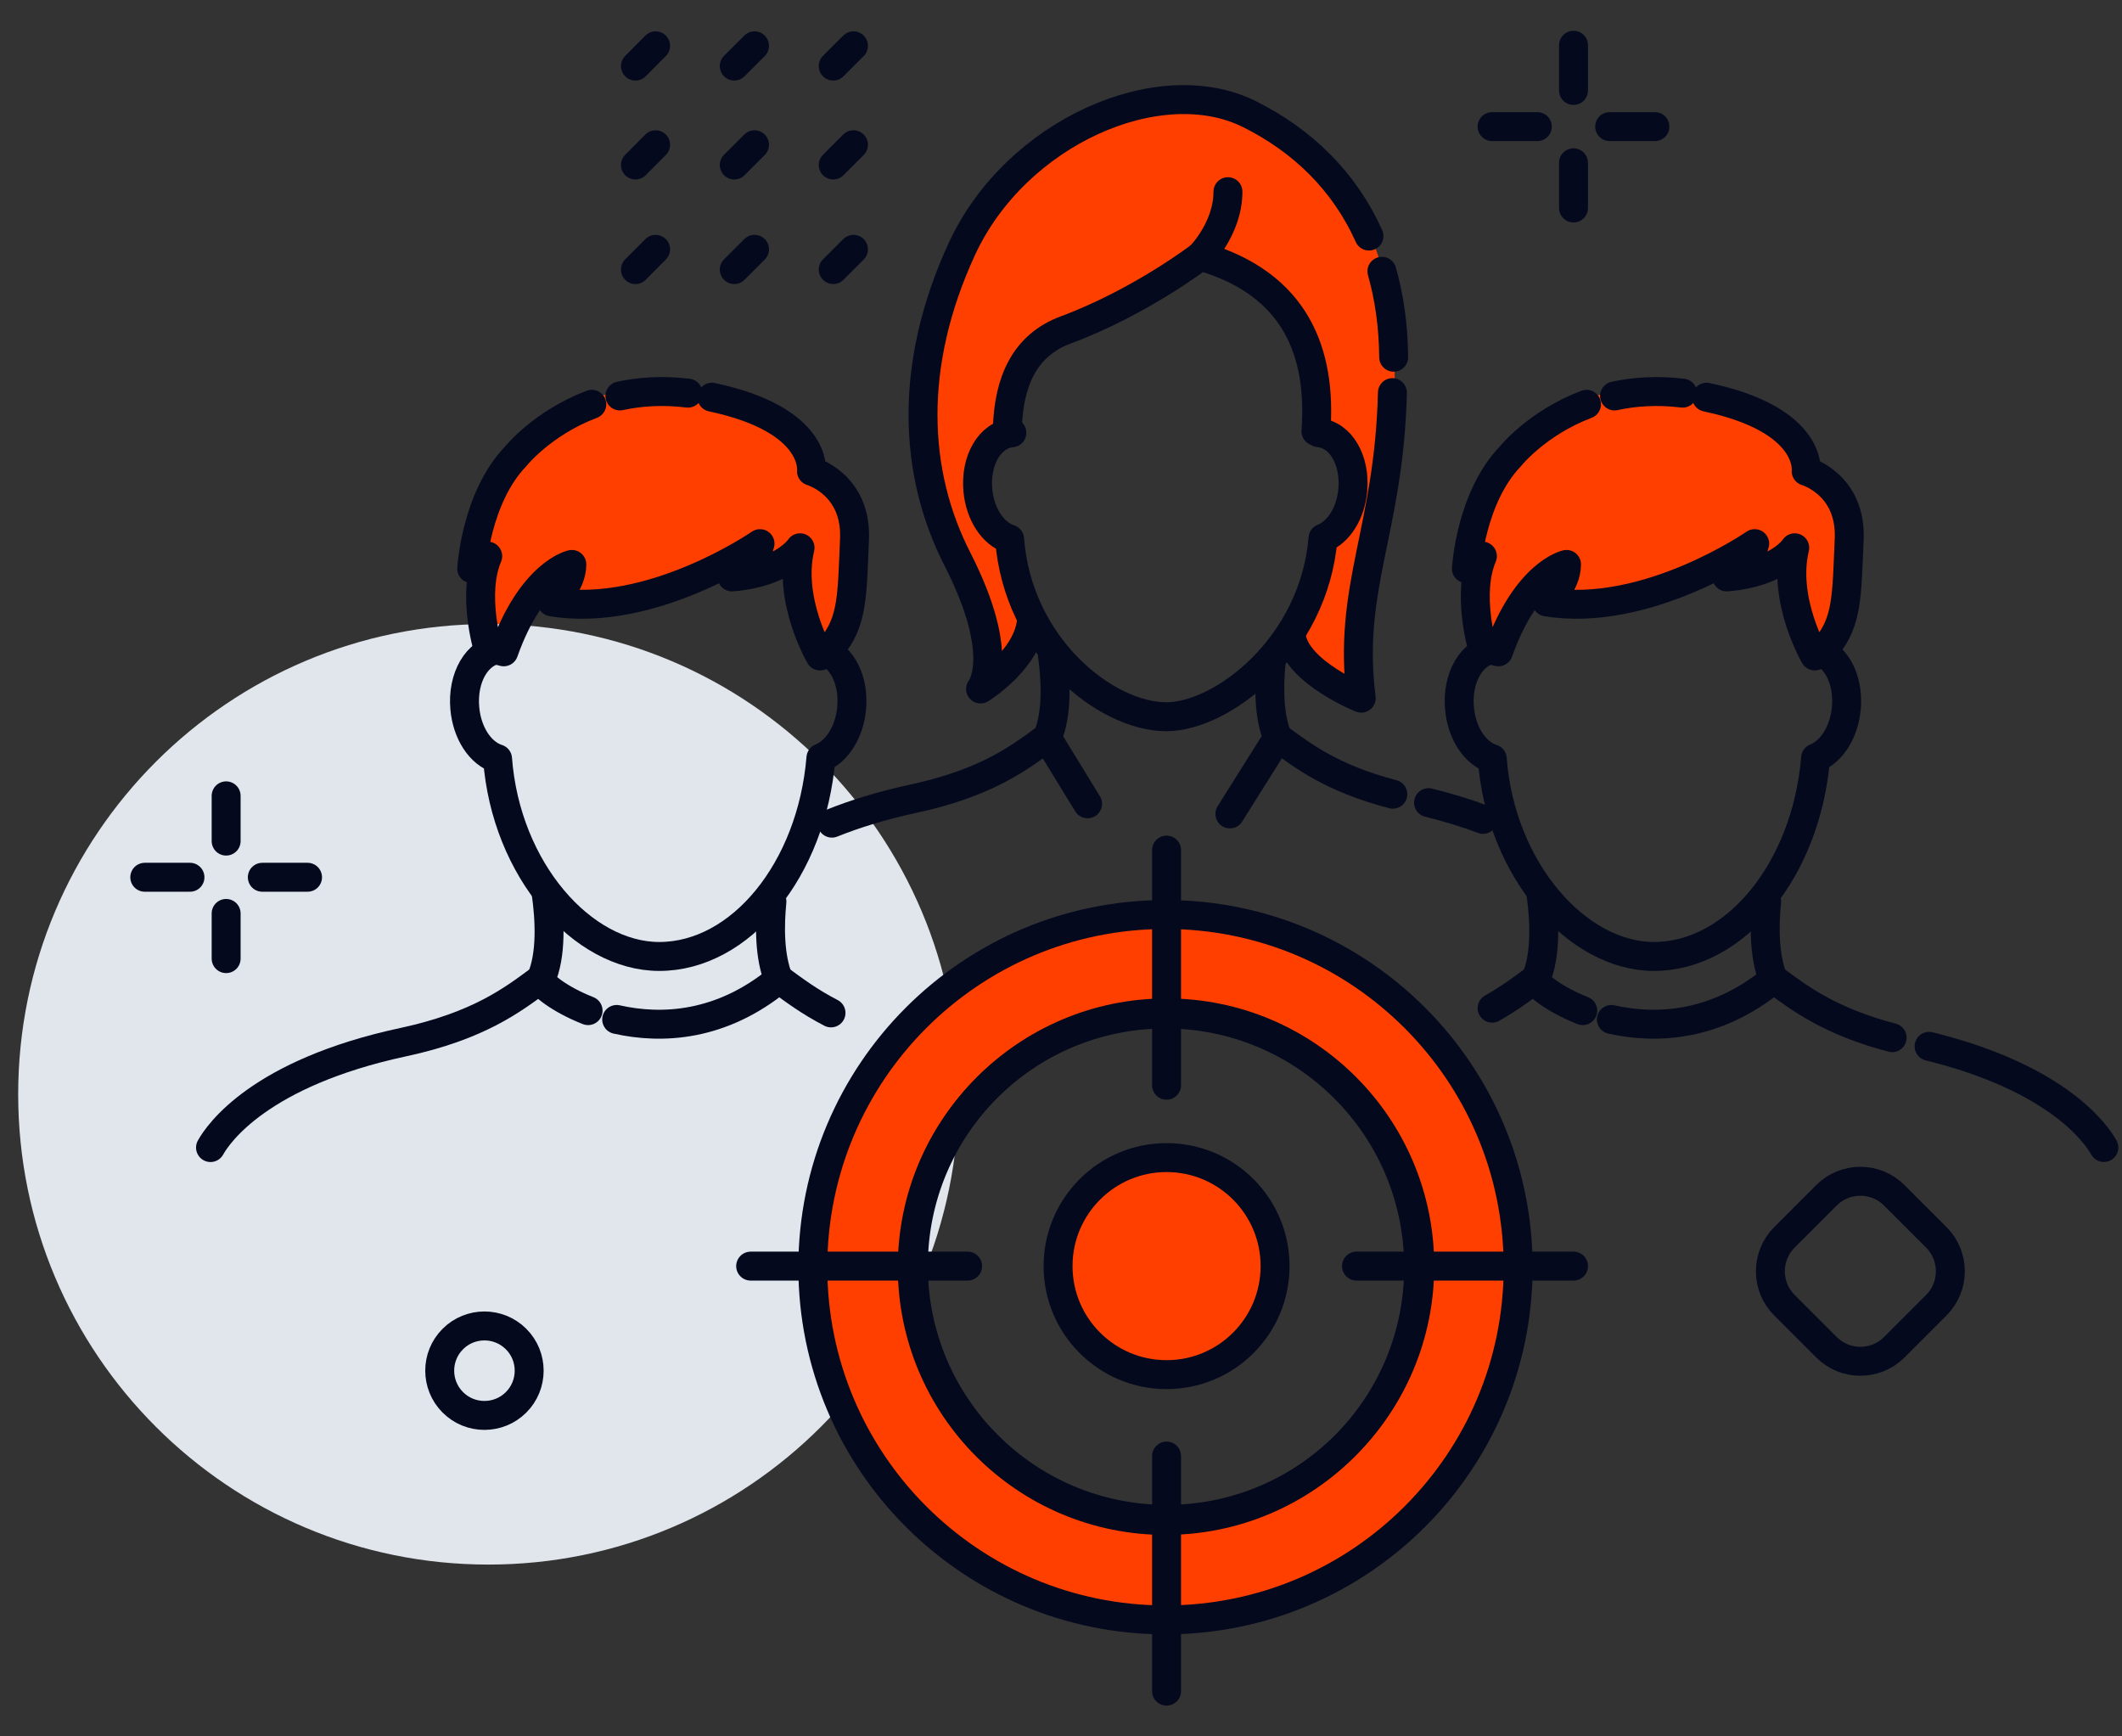 <svg width="44" height="36" viewBox="0 0 44 36" fill="none" xmlns="http://www.w3.org/2000/svg">
<rect x="0" y="0" width="44" height="36" fill="#333333" stroke="none"/>
<path d="M37.69 13.688C37.69 13.688 38.815 12.001 38.252 10.501C37.69 9.563 37.502 9.75 37.502 9.75C37.502 9.75 36.752 7.875 33.94 8.063C31.127 8.25 30.377 10.876 30.377 11.813L30.752 11.626C30.752 11.626 30.189 12.376 30.752 13.501C30.752 13.501 31.502 11.813 32.252 11.813L32.065 12.563C32.065 12.563 34.69 12.751 36.19 11.251L35.627 12.188C35.627 12.188 36.752 12.001 37.127 11.438C37.127 11.438 36.94 12.563 37.69 13.688Z" fill="#FF3F00"/>
<path d="M17.064 13.688C17.064 13.688 18.189 12.001 17.627 10.501C17.064 9.563 16.877 9.75 16.877 9.75C16.877 9.75 16.127 7.875 13.315 8.063C10.502 8.25 9.752 10.876 9.752 11.813L10.127 11.626C10.127 11.626 9.564 12.376 10.127 13.501C10.127 13.501 10.877 11.813 11.627 11.813L11.44 12.563C11.44 12.563 14.065 12.751 15.565 11.251L15.002 12.188C15.002 12.188 16.127 12.001 16.502 11.438C16.502 11.438 16.314 12.563 17.064 13.688Z" fill="#FF3F00"/>
<path d="M24.94 5.25C24.94 5.25 23.628 6.563 22.128 6.75C20.628 6.938 20.815 9 20.815 9C20.815 9 20.065 9.563 20.44 10.5C20.508 10.669 20.922 11.235 21.003 11.438C21.267 12.101 21.233 12.507 21.378 12.938C21.378 12.938 21.19 14.25 20.44 14.25C20.44 14.25 20.815 12.938 19.503 10.875C18.19 8.813 19.878 4.875 20.815 3.938C21.753 3 24.003 1.125 26.44 2.625C28.878 4.125 29.253 6.75 28.69 10.313C28.128 13.875 28.315 14.625 28.315 14.625C28.315 14.625 26.815 13.875 26.628 13.125C26.628 13.125 27.378 12.375 27.378 11.063C27.378 11.063 28.128 10.875 27.94 9.75C27.753 8.625 27.19 8.813 27.19 8.813C27.19 8.813 27.753 6.188 24.94 5.25Z" fill="#FF3F00"/>
<path d="M37.872 27.932L37 27.06C36.612 26.672 36.612 26.042 37 25.654L37.872 24.782C38.26 24.394 38.89 24.394 39.278 24.782L40.15 25.654C40.538 26.042 40.538 26.672 40.15 27.06L39.278 27.932C38.89 28.32 38.26 28.32 37.872 27.932Z" stroke="#04091E" stroke-width="0.6" stroke-miterlimit="10" stroke-linecap="round"/>
<path d="M10.127 32.438C15.512 32.438 19.877 28.072 19.877 22.688C19.877 17.303 15.512 12.938 10.127 12.938C4.742 12.938 0.377 17.303 0.377 22.688C0.377 28.072 4.742 32.438 10.127 32.438Z" fill="#E1E6ED"/>
<path d="M13.176 1.37L13.594 0.95" stroke="#04091E" stroke-width="0.6" stroke-miterlimit="10" stroke-linecap="round"/>
<path d="M15.225 1.37L15.645 0.95" stroke="#04091E" stroke-width="0.6" stroke-miterlimit="10" stroke-linecap="round"/>
<path d="M17.277 1.37L17.697 0.95" stroke="#04091E" stroke-width="0.6" stroke-miterlimit="10" stroke-linecap="round"/>
<path d="M13.176 3.421L13.594 3.001" stroke="#04091E" stroke-width="0.6" stroke-miterlimit="10" stroke-linecap="round"/>
<path d="M15.225 3.421L15.645 3.001" stroke="#04091E" stroke-width="0.6" stroke-miterlimit="10" stroke-linecap="round"/>
<path d="M17.277 3.421L17.697 3.001" stroke="#04091E" stroke-width="0.6" stroke-miterlimit="10" stroke-linecap="round"/>
<path d="M13.176 5.589L13.594 5.169" stroke="#04091E" stroke-width="0.6" stroke-miterlimit="10" stroke-linecap="round"/>
<path d="M15.225 5.589L15.645 5.169" stroke="#04091E" stroke-width="0.6" stroke-miterlimit="10" stroke-linecap="round"/>
<path d="M17.277 5.589L17.697 5.169" stroke="#04091E" stroke-width="0.6" stroke-miterlimit="10" stroke-linecap="round"/>
<path d="M32.627 3.375V4.312" stroke="#04091E" stroke-width="0.6" stroke-miterlimit="10" stroke-linecap="round"/>
<path d="M32.627 0.938V1.875" stroke="#04091E" stroke-width="0.6" stroke-miterlimit="10" stroke-linecap="round"/>
<path d="M31.877 2.625H30.939" stroke="#04091E" stroke-width="0.6" stroke-miterlimit="10" stroke-linecap="round"/>
<path d="M34.315 2.625H33.377" stroke="#04091E" stroke-width="0.6" stroke-miterlimit="10" stroke-linecap="round"/>
<path d="M4.689 18.938V19.875" stroke="#04091E" stroke-width="0.6" stroke-miterlimit="10" stroke-linecap="round"/>
<path d="M4.689 16.5V17.438" stroke="#04091E" stroke-width="0.6" stroke-miterlimit="10" stroke-linecap="round"/>
<path d="M3.939 18.188H3.002" stroke="#04091E" stroke-width="0.6" stroke-miterlimit="10" stroke-linecap="round"/>
<path d="M6.377 18.188H5.439" stroke="#04091E" stroke-width="0.6" stroke-miterlimit="10" stroke-linecap="round"/>
<path d="M31.811 20.317C31.571 20.494 31.299 20.698 30.939 20.902" stroke="#04091E" stroke-width="0.6" stroke-miterlimit="10" stroke-linecap="round" stroke-linejoin="round"/>
<path d="M40 21.693C42.679 22.353 43.471 23.518 43.624 23.791" stroke="#04091E" stroke-width="0.6" stroke-miterlimit="10" stroke-linecap="round" stroke-linejoin="round"/>
<path d="M36.801 20.317C37.3 20.685 37.935 21.174 39.234 21.514" stroke="#04091E" stroke-width="0.6" stroke-miterlimit="10" stroke-linecap="round" stroke-linejoin="round"/>
<path d="M33.412 21.136C34.348 21.347 35.58 21.284 36.77 20.307C36.577 19.829 36.581 19.197 36.632 18.692" stroke="#04091E" stroke-width="0.6" stroke-miterlimit="10" stroke-linecap="round" stroke-linejoin="round"/>
<path d="M31.951 18.523C32.024 19.045 32.069 19.798 31.84 20.308C31.842 20.406 32.219 20.717 32.819 20.953" stroke="#04091E" stroke-width="0.6" stroke-miterlimit="10" stroke-linecap="round" stroke-linejoin="round"/>
<path d="M35.386 8.235C37.597 8.702 37.451 9.769 37.451 9.769C37.451 9.769 38.396 10.041 38.343 11.187C38.291 12.332 38.315 12.887 37.858 13.427C37.629 13.514 37.629 13.6 37.629 13.6C37.629 13.6 36.952 12.447 37.214 11.357C37.214 11.357 36.883 11.875 35.803 11.961C35.803 11.961 36.331 11.543 36.384 11.271C36.384 11.271 34.143 12.823 32.068 12.479C32.068 12.479 32.482 12.133 32.482 11.702C32.482 11.702 31.651 11.875 31.07 13.514L30.738 13.427C30.738 13.427 30.406 12.306 30.738 11.53C30.571 11.53 30.406 11.789 30.406 11.789C30.406 11.789 30.489 10.322 31.319 9.46C31.319 9.46 31.867 8.772 32.896 8.382" stroke="#04091E" stroke-width="0.6" stroke-miterlimit="10" stroke-linecap="round" stroke-linejoin="round"/>
<path d="M33.478 8.209C33.893 8.119 34.364 8.087 34.89 8.151" stroke="#04091E" stroke-width="0.6" stroke-miterlimit="10" stroke-linecap="round" stroke-linejoin="round"/>
<path d="M30.99 13.459C30.516 13.502 30.205 14.051 30.263 14.687C30.31 15.203 30.585 15.617 30.942 15.731C31.116 18.041 32.706 19.83 34.294 19.83C35.982 19.83 37.455 18.032 37.647 15.714C37.98 15.581 38.237 15.18 38.284 14.685C38.342 14.05 38.031 13.5 37.557 13.457" stroke="#04091E" stroke-width="0.6" stroke-miterlimit="10" stroke-linecap="round" stroke-linejoin="round"/>
<path d="M11.187 20.317C10.639 20.721 9.93 21.27 8.359 21.607C5.381 22.247 4.525 23.505 4.365 23.792" stroke="#04091E" stroke-width="0.6" stroke-miterlimit="10" stroke-linecap="round" stroke-linejoin="round"/>
<path d="M16.176 20.317C16.455 20.522 16.776 20.765 17.231 21" stroke="#04091E" stroke-width="0.6" stroke-miterlimit="10" stroke-linecap="round" stroke-linejoin="round"/>
<path d="M12.787 21.136C13.723 21.347 14.955 21.284 16.145 20.307C15.952 19.829 15.956 19.197 16.006 18.692" stroke="#04091E" stroke-width="0.6" stroke-miterlimit="10" stroke-linecap="round" stroke-linejoin="round"/>
<path d="M11.325 18.523C11.399 19.045 11.444 19.798 11.215 20.308C11.217 20.406 11.594 20.717 12.194 20.953" stroke="#04091E" stroke-width="0.6" stroke-miterlimit="10" stroke-linecap="round" stroke-linejoin="round"/>
<path d="M14.761 8.235C16.972 8.702 16.826 9.769 16.826 9.769C16.826 9.769 17.771 10.041 17.718 11.187C17.666 12.332 17.69 12.887 17.233 13.427C17.004 13.514 17.004 13.6 17.004 13.6C17.004 13.6 16.327 12.447 16.589 11.357C16.589 11.357 16.258 11.875 15.178 11.961C15.178 11.961 15.706 11.543 15.759 11.271C15.759 11.271 13.518 12.823 11.443 12.479C11.443 12.479 11.857 12.133 11.857 11.702C11.857 11.702 11.026 11.875 10.445 13.514L10.113 13.427C10.113 13.427 9.781 12.306 10.113 11.53C9.946 11.53 9.781 11.789 9.781 11.789C9.781 11.789 9.864 10.322 10.694 9.46C10.694 9.46 11.242 8.772 12.271 8.382" stroke="#04091E" stroke-width="0.6" stroke-miterlimit="10" stroke-linecap="round" stroke-linejoin="round"/>
<path d="M12.854 8.209C13.268 8.119 13.739 8.087 14.265 8.151" stroke="#04091E" stroke-width="0.6" stroke-miterlimit="10" stroke-linecap="round" stroke-linejoin="round"/>
<path d="M10.365 13.459C9.891 13.502 9.58 14.051 9.638 14.687C9.685 15.203 9.96 15.617 10.317 15.731C10.491 18.041 12.081 19.83 13.669 19.83C15.357 19.83 16.83 18.032 17.022 15.714C17.355 15.581 17.612 15.18 17.659 14.685C17.717 14.05 17.406 13.5 16.932 13.457" stroke="#04091E" stroke-width="0.6" stroke-miterlimit="10" stroke-linecap="round" stroke-linejoin="round"/>
<path d="M26.781 13.225C26.92 13.954 28.225 14.475 28.225 14.475C27.936 12.165 28.802 11.01 28.872 8.14" stroke="#04091E" stroke-width="0.6" stroke-miterlimit="10" stroke-linecap="round" stroke-linejoin="round"/>
<path d="M28.654 5.625C28.808 6.163 28.892 6.756 28.898 7.406" stroke="#04091E" stroke-width="0.6" stroke-miterlimit="10" stroke-linecap="round" stroke-linejoin="round"/>
<path d="M21.392 12.84C21.326 13.675 20.332 14.284 20.332 14.284C20.332 14.284 20.889 13.622 19.851 11.59C18.945 9.818 18.827 7.585 19.944 5.162C21.062 2.74 24.045 1.435 25.909 2.367C27.004 2.914 27.872 3.75 28.386 4.894" stroke="#04091E" stroke-width="0.6" stroke-miterlimit="10" stroke-linecap="round" stroke-linejoin="round"/>
<path d="M27.286 8.941C27.404 7.334 26.892 5.884 24.888 5.311C24.888 5.311 23.647 6.265 22.102 6.839C21.224 7.163 20.924 7.937 20.889 8.845" stroke="#04091E" stroke-width="0.6" stroke-miterlimit="10" stroke-linecap="round" stroke-linejoin="round"/>
<path d="M24.889 5.311C24.889 5.311 25.462 4.737 25.462 3.974L24.889 5.311Z" fill="white"/>
<path d="M24.889 5.311C24.889 5.311 25.462 4.737 25.462 3.974" stroke="#04091E" stroke-width="0.6" stroke-miterlimit="10" stroke-linecap="round" stroke-linejoin="round"/>
<path d="M21.684 15.308C21.154 15.698 20.466 16.23 18.943 16.558C18.274 16.703 17.715 16.879 17.25 17.066" stroke="#04091E" stroke-width="0.6" stroke-miterlimit="10" stroke-linecap="round" stroke-linejoin="round"/>
<path d="M29.621 16.641C30.045 16.746 30.42 16.862 30.75 16.988" stroke="#04091E" stroke-width="0.6" stroke-miterlimit="10" stroke-linecap="round" stroke-linejoin="round"/>
<path d="M26.521 15.308C27.005 15.664 27.62 16.138 28.88 16.466" stroke="#04091E" stroke-width="0.6" stroke-miterlimit="10" stroke-linecap="round" stroke-linejoin="round"/>
<path d="M22.551 16.665L21.713 15.298" stroke="#04091E" stroke-width="0.6" stroke-miterlimit="10" stroke-linecap="round" stroke-linejoin="round"/>
<path d="M26.357 13.732C26.308 14.222 26.305 14.835 26.492 15.298L25.502 16.875" stroke="#04091E" stroke-width="0.6" stroke-miterlimit="10" stroke-linecap="round" stroke-linejoin="round"/>
<path d="M21.82 13.567C21.891 14.074 21.934 14.803 21.713 15.296" stroke="#04091E" stroke-width="0.6" stroke-miterlimit="10" stroke-linecap="round" stroke-linejoin="round"/>
<path d="M20.981 8.973C20.522 9.016 20.22 9.546 20.276 10.163C20.321 10.662 20.589 11.063 20.934 11.176C21.105 13.415 22.933 14.86 24.184 14.86C25.339 14.86 27.247 13.405 27.433 11.159C27.758 11.03 28.007 10.641 28.05 10.161C28.106 9.544 27.804 9.014 27.345 8.971" stroke="#04091E" stroke-width="0.6" stroke-miterlimit="10" stroke-linecap="round" stroke-linejoin="round"/>
<path d="M24.166 18.96C20.127 18.96 16.854 22.234 16.854 26.273C16.854 30.311 20.127 33.585 24.166 33.585C28.205 33.585 31.479 30.311 31.479 26.273C31.479 22.236 28.205 18.96 24.166 18.96ZM24.166 31.523C21.267 31.523 18.916 29.171 18.916 26.273C18.916 23.374 21.267 21.023 24.166 21.023C27.065 21.023 29.416 23.374 29.416 26.273C29.416 29.173 27.067 31.523 24.166 31.523Z" fill="#FF3F00" stroke="#04091E" stroke-width="0.6" stroke-miterlimit="10"/>
<path d="M24.189 31.5C27.089 31.5 29.439 29.149 29.439 26.25C29.439 23.351 27.089 21 24.189 21C21.29 21 18.939 23.351 18.939 26.25C18.939 29.149 21.29 31.5 24.189 31.5Z" stroke="#04091E" stroke-width="0.6" stroke-miterlimit="10" stroke-linecap="round" stroke-linejoin="round"/>
<path d="M24.189 28.5C25.432 28.5 26.439 27.493 26.439 26.25C26.439 25.007 25.432 24 24.189 24C22.947 24 21.939 25.007 21.939 26.25C21.939 27.493 22.947 28.5 24.189 28.5Z" fill="#FF3F00" stroke="#04091E" stroke-width="0.6" stroke-miterlimit="10"/>
<path d="M24.189 17.625V22.5" stroke="#04091E" stroke-width="0.6" stroke-miterlimit="10" stroke-linecap="round" stroke-linejoin="round"/>
<path d="M24.189 30.188V35.062" stroke="#04091E" stroke-width="0.6" stroke-miterlimit="10" stroke-linecap="round" stroke-linejoin="round"/>
<path d="M32.627 26.25H28.127" stroke="#04091E" stroke-width="0.6" stroke-miterlimit="10" stroke-linecap="round" stroke-linejoin="round"/>
<path d="M20.064 26.25H15.565" stroke="#04091E" stroke-width="0.6" stroke-miterlimit="10" stroke-linecap="round" stroke-linejoin="round"/>
<path d="M9.389 29.074C9.027 28.712 9.027 28.123 9.389 27.762C9.75 27.4 10.339 27.4 10.701 27.762C11.063 28.123 11.063 28.712 10.701 29.074C10.339 29.436 9.75 29.436 9.389 29.074Z" fill="#E1E6ED" stroke="#04091E" stroke-width="0.6" stroke-miterlimit="10" stroke-linecap="round"/>
</svg>
